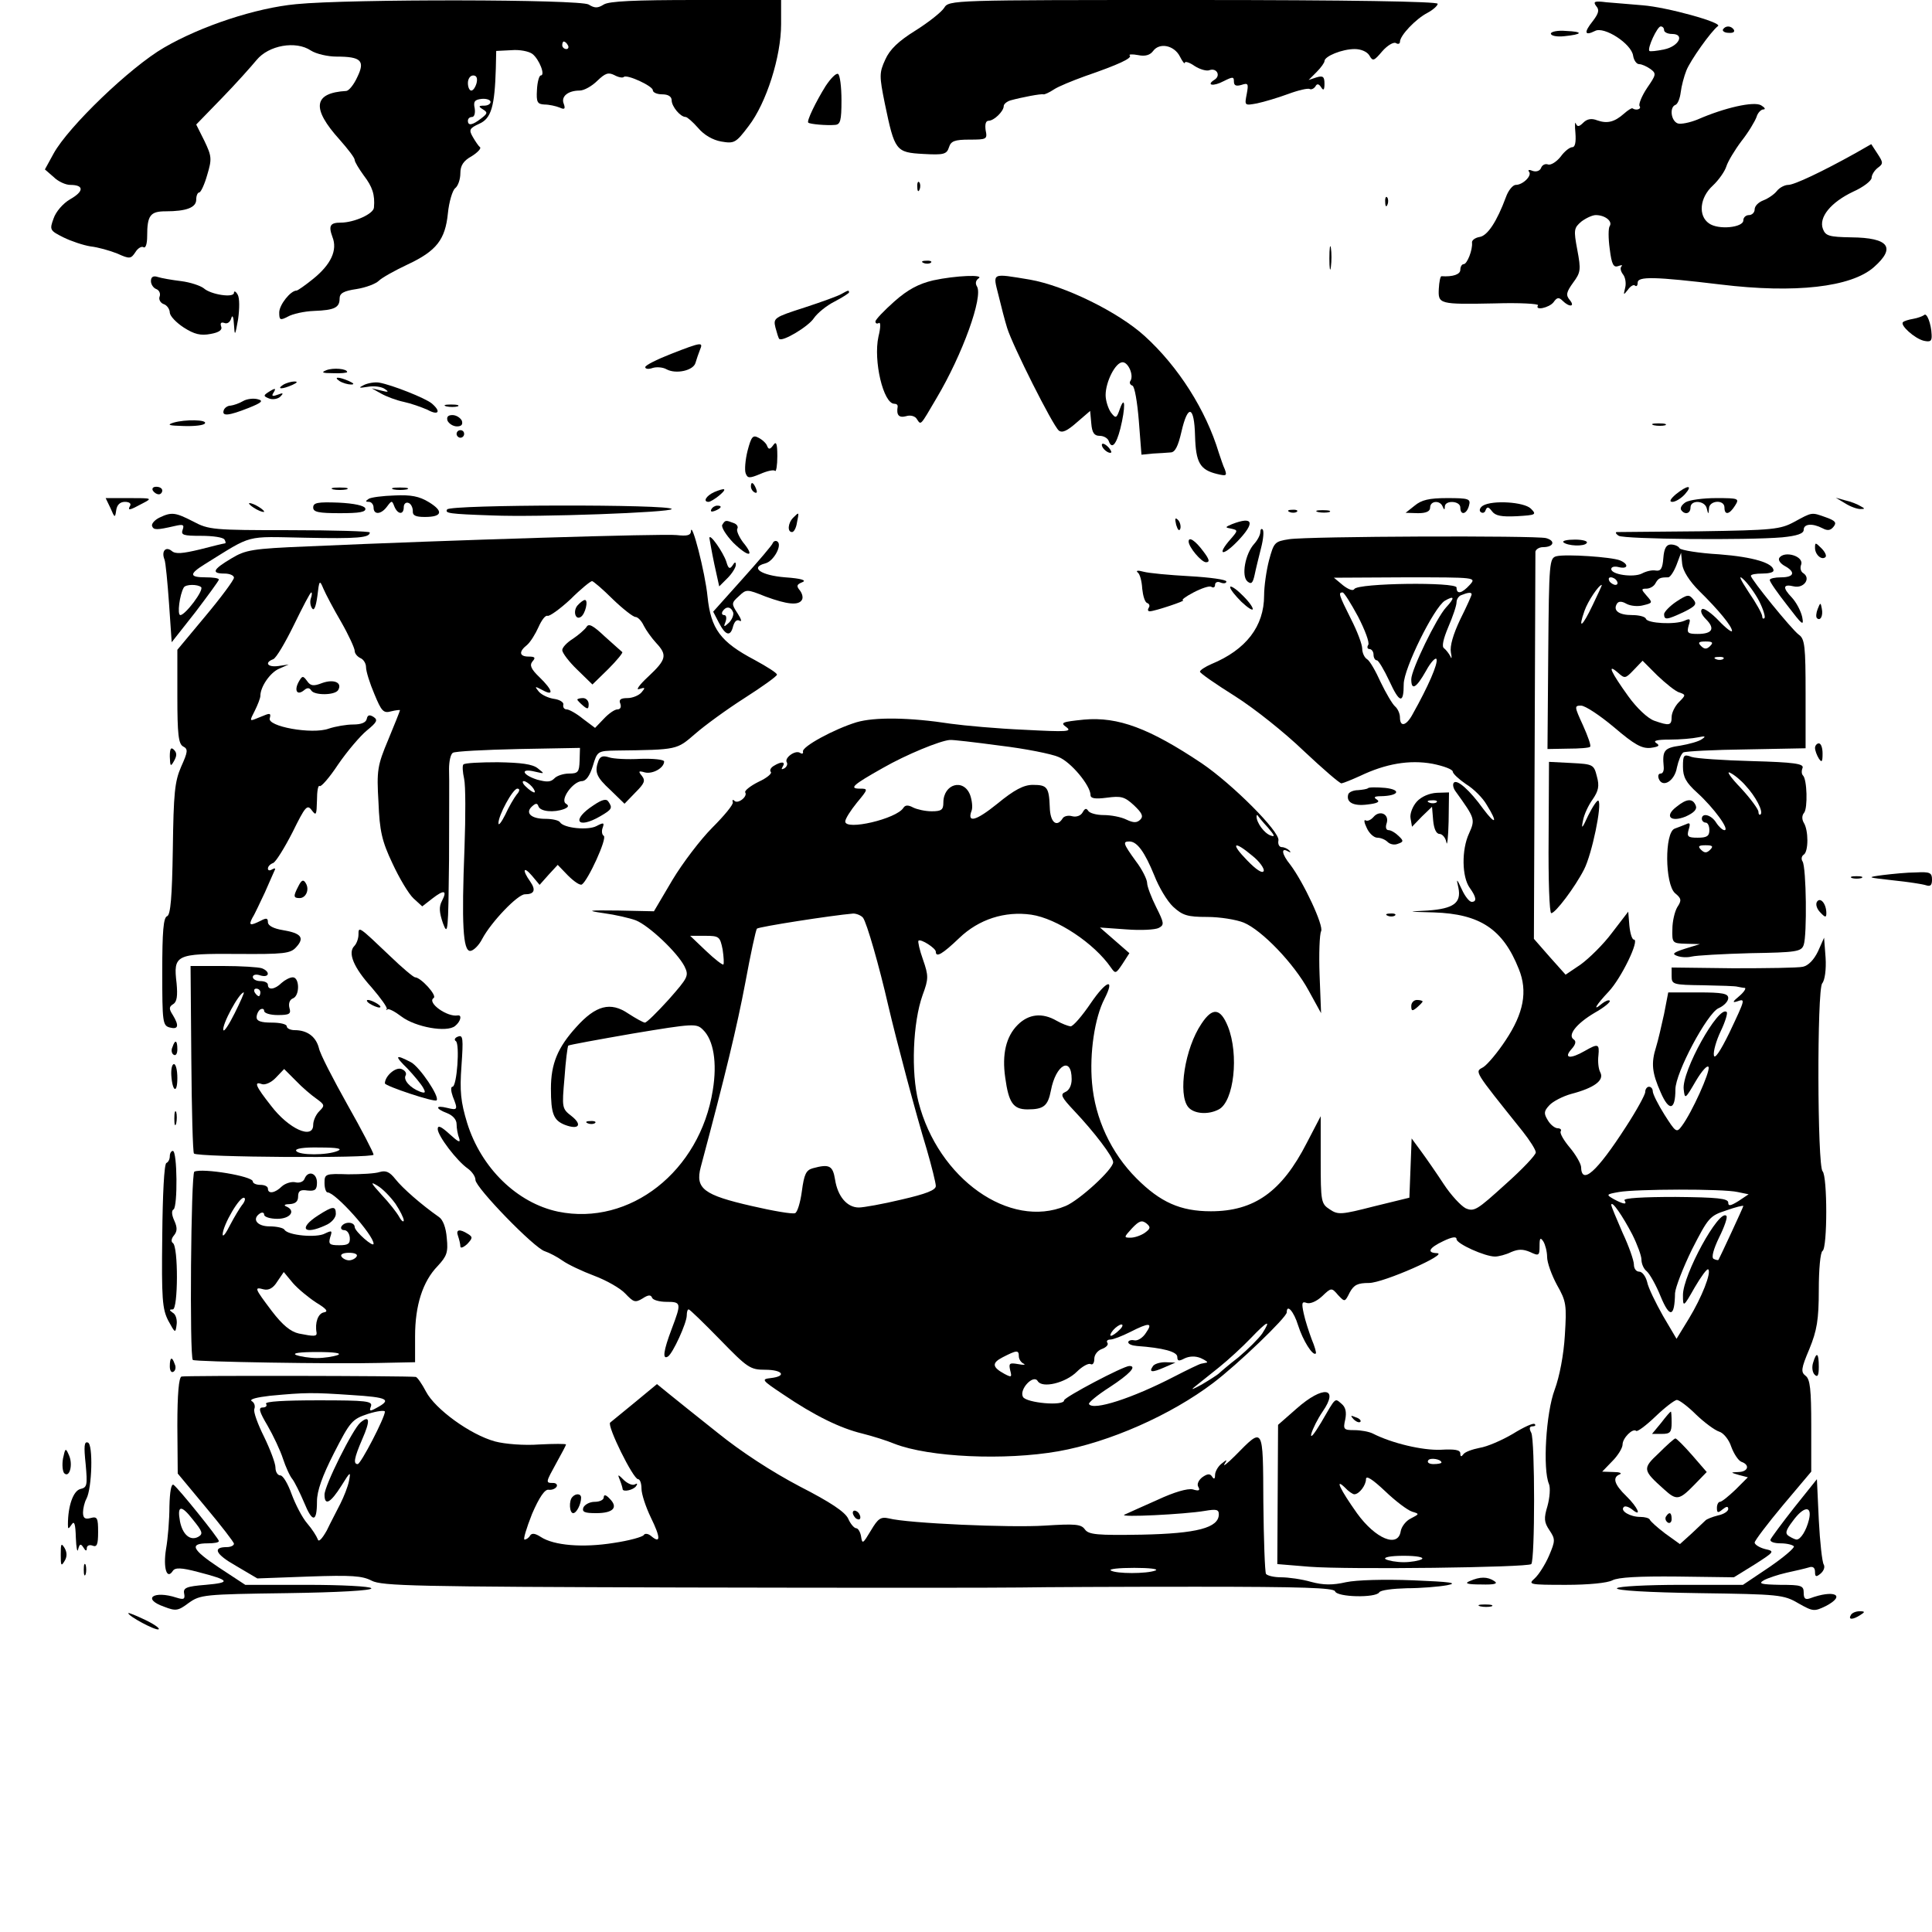 <?xml version="1.0" standalone="no"?>
<!DOCTYPE svg PUBLIC "-//W3C//DTD SVG 20010904//EN"
 "http://www.w3.org/TR/2001/REC-SVG-20010904/DTD/svg10.dtd">
<svg version="1.0" xmlns="http://www.w3.org/2000/svg"
 width="512pt" height="512pt" viewBox="0 0 512 512"
 preserveAspectRatio="xMidYMid meet">
<g transform="translate(0,512) scale(0.1,-0.1)"
fill="#000000" stroke="none">
<path d="M785 5109 c-107 -10 -252 -58 -350 -115 -90 -52 -254 -210 -293 -281
l-23 -42 23 -20 c12 -12 32 -21 44 -21 37 0 37 -17 0 -38 -19 -11 -38 -33 -44
-51 -11 -30 -10 -32 26 -50 20 -10 53 -21 72 -24 19 -2 51 -11 71 -19 33 -15
36 -14 48 4 6 10 16 16 21 13 6 -4 10 9 10 29 0 55 8 66 49 66 55 0 81 10 81
31 0 11 4 19 8 19 4 0 14 21 21 46 13 43 12 50 -7 90 l-22 44 68 70 c37 38 78
84 92 101 32 39 104 52 144 25 14 -9 45 -16 68 -16 65 0 76 -11 55 -54 -9 -20
-22 -36 -29 -37 -88 -5 -93 -46 -18 -129 22 -25 40 -48 40 -54 0 -5 11 -23 24
-41 23 -30 30 -51 27 -85 -1 -17 -53 -40 -88 -40 -28 0 -33 -8 -22 -38 14 -35
-4 -73 -51 -111 -21 -17 -41 -31 -44 -31 -16 0 -46 -38 -46 -58 0 -20 2 -22
23 -11 12 7 43 14 69 15 55 2 68 9 68 33 0 14 11 20 45 25 25 4 51 14 59 22 8
8 42 27 76 43 77 36 100 66 107 136 3 30 12 60 19 66 8 6 14 24 14 40 0 20 8
33 30 45 16 10 26 21 22 24 -4 3 -12 15 -19 27 -11 19 -9 23 17 35 32 14 41
46 44 147 l1 46 40 2 c22 2 47 -3 56 -10 18 -14 35 -57 22 -57 -4 0 -9 -17
-10 -38 -2 -33 1 -38 20 -39 12 0 30 -4 40 -8 13 -6 16 -4 11 10 -8 19 11 35
42 35 12 0 33 12 47 26 21 20 29 23 45 15 11 -6 22 -8 25 -5 8 8 77 -24 77
-35 0 -6 11 -11 25 -11 16 0 25 -6 25 -16 0 -16 23 -44 37 -44 4 0 19 -13 33
-29 16 -19 39 -32 61 -36 35 -6 39 -4 73 41 47 61 86 184 86 270 l0 64 -225 0
c-162 0 -231 -3 -245 -12 -16 -10 -24 -10 -40 0 -23 14 -634 15 -775 1z m720
-109 c3 -5 1 -10 -4 -10 -6 0 -11 5 -11 10 0 6 2 10 4 10 3 0 8 -4 11 -10z
m-242 -100 c-3 -11 -9 -20 -14 -20 -5 0 -9 9 -9 20 0 11 6 20 14 20 9 0 12 -7
9 -20z m37 -50 c0 -6 -8 -10 -17 -10 -15 0 -16 -2 -3 -10 13 -8 12 -11 -5 -24
-23 -18 -35 -20 -35 -6 0 6 5 10 11 10 6 0 9 10 7 23 -4 18 0 23 19 25 13 1
23 -3 23 -8z"/>
<path d="M2502 5099 c-7 -11 -41 -38 -76 -60 -45 -28 -68 -50 -80 -77 -16 -35
-16 -43 -1 -117 26 -125 29 -129 102 -133 54 -3 62 -1 68 18 5 16 15 20 54 20
46 0 48 1 43 25 -2 15 0 25 8 25 14 0 40 25 40 39 0 5 8 12 18 15 29 8 81 18
87 16 3 -1 16 5 28 13 12 8 49 23 82 35 90 31 126 48 119 55 -4 3 6 4 22 1 19
-4 32 0 40 11 17 23 56 15 71 -15 7 -14 13 -21 13 -16 0 4 12 1 26 -9 14 -9
32 -14 39 -11 19 7 31 -14 14 -25 -24 -15 -4 -19 24 -4 24 12 27 12 27 -1 0
-11 6 -13 20 -9 18 6 19 3 14 -24 -6 -31 -6 -31 27 -25 19 4 56 15 83 25 27
10 53 16 57 13 4 -2 11 1 15 7 4 8 9 7 15 -2 6 -10 9 -8 9 9 0 19 -4 22 -21
17 l-21 -7 21 21 c12 12 21 25 21 29 0 13 47 32 80 32 17 0 33 -7 39 -17 9
-16 12 -15 34 11 14 16 30 25 36 22 6 -4 11 -2 11 3 0 17 42 61 73 77 15 8 27
19 27 24 0 6 -234 10 -648 10 -643 0 -647 0 -660 -21z"/>
<path d="M4230 5104 c9 -10 7 -19 -9 -40 -24 -30 -22 -40 6 -26 24 13 97 -34
101 -66 2 -12 9 -22 16 -22 7 0 20 -6 30 -13 16 -12 15 -15 -9 -50 -14 -21
-23 -43 -20 -48 6 -8 -9 -13 -19 -6 -2 1 -12 -5 -22 -14 -26 -23 -45 -27 -71
-18 -15 6 -27 4 -37 -6 -11 -11 -16 -12 -20 -2 -2 6 -3 -5 -1 -25 2 -25 -1
-38 -8 -38 -7 0 -21 -11 -31 -25 -11 -14 -26 -23 -33 -21 -8 3 -16 -1 -19 -9
-3 -8 -13 -11 -22 -8 -9 4 -14 3 -10 -2 9 -10 -16 -35 -35 -35 -8 0 -20 -15
-26 -32 -24 -65 -49 -103 -70 -106 -12 -2 -21 -9 -20 -15 2 -19 -13 -57 -22
-57 -5 0 -9 -7 -9 -15 0 -12 -19 -19 -50 -17 -3 0 -6 -15 -7 -33 -2 -41 0 -42
150 -39 64 2 115 -1 113 -5 -10 -15 29 -7 41 8 9 13 14 14 24 4 18 -18 34 -16
19 2 -11 13 -9 21 9 46 20 27 21 34 11 87 -10 53 -9 58 11 75 12 9 29 17 38
17 24 0 45 -16 37 -29 -4 -5 -4 -33 0 -61 5 -41 10 -50 23 -45 8 3 12 3 8 -1
-4 -4 -2 -13 4 -21 6 -7 9 -23 6 -35 -5 -21 -5 -21 7 -6 7 10 16 15 19 11 4
-3 7 0 7 8 0 17 45 16 220 -5 197 -24 346 -7 406 46 59 52 40 78 -60 79 -59 1
-68 4 -75 22 -12 31 21 71 80 99 27 12 49 29 49 37 0 7 7 19 16 26 15 11 15
14 0 37 l-17 26 -42 -24 c-88 -49 -162 -84 -178 -84 -9 0 -23 -7 -30 -16 -7
-9 -23 -20 -36 -25 -13 -5 -23 -15 -23 -24 0 -8 -7 -15 -15 -15 -8 0 -15 -6
-15 -14 0 -19 -66 -26 -91 -8 -29 20 -25 68 10 100 16 15 32 38 36 51 4 13 22
43 40 67 19 24 36 53 40 64 3 11 12 20 18 20 7 0 4 5 -6 11 -19 11 -96 -6
-169 -38 -20 -8 -44 -13 -52 -10 -18 7 -22 43 -6 49 6 2 12 17 14 33 2 17 9
43 15 58 10 26 66 105 84 118 12 9 -135 50 -200 55 -32 3 -75 6 -96 8 -31 4
-36 2 -27 -10z m180 -64 c0 -5 9 -10 21 -10 35 0 18 -33 -21 -41 -19 -4 -37
-6 -39 -4 -6 7 21 65 30 65 5 0 9 -4 9 -10z"/>
<path d="M4566 5042 c-2 -4 4 -9 15 -9 11 -1 17 2 14 8 -7 11 -22 12 -29 1z"/>
<path d="M4110 5031 c0 -6 16 -9 35 -7 50 5 52 12 5 14 -22 2 -40 -2 -40 -7z"/>
<path d="M2188 4892 c-25 -40 -51 -93 -46 -97 4 -4 48 -8 71 -6 14 1 17 11 17
65 0 36 -4 67 -9 70 -5 3 -19 -11 -33 -32z"/>
<path d="M2431 4624 c0 -11 3 -14 6 -6 3 7 2 16 -1 19 -3 4 -6 -2 -5 -13z"/>
<path d="M3671 4584 c0 -11 3 -14 6 -6 3 7 2 16 -1 19 -3 4 -6 -2 -5 -13z"/>
<path d="M3523 4435 c0 -27 2 -38 4 -22 2 15 2 37 0 50 -2 12 -4 0 -4 -28z"/>
<path d="M2448 4423 c7 -3 16 -2 19 1 4 3 -2 6 -13 5 -11 0 -14 -3 -6 -6z"/>
<path d="M400 4375 c0 -8 6 -18 14 -21 8 -3 12 -12 9 -20 -3 -7 2 -17 11 -20
9 -3 16 -14 16 -23 1 -9 17 -26 37 -39 28 -18 45 -22 71 -17 23 4 32 11 28 20
-3 9 0 12 9 9 7 -3 15 2 18 13 3 10 6 3 7 -17 2 -32 3 -31 11 14 4 29 4 56 -1
65 -5 9 -10 11 -10 5 0 -14 -61 -5 -80 12 -9 7 -36 16 -60 19 -25 3 -53 8 -62
11 -12 4 -18 0 -18 -11z"/>
<path d="M2473 4377 c-38 -9 -67 -24 -103 -56 -27 -24 -50 -48 -50 -53 0 -5 4
-7 9 -4 5 3 5 -12 -1 -36 -14 -64 13 -178 42 -178 6 0 9 -3 9 -7 -4 -23 3 -31
22 -26 12 4 25 0 29 -8 11 -16 8 -19 52 56 69 116 124 269 107 296 -5 8 -3 16
4 21 18 11 -60 8 -120 -5z"/>
<path d="M2646 4338 c7 -29 17 -68 23 -87 14 -46 121 -259 137 -272 9 -7 22
-1 47 21 l36 31 3 -33 c2 -25 8 -33 22 -33 11 0 21 -6 24 -13 8 -24 20 -11 31
32 14 56 13 92 -1 53 -9 -26 -11 -27 -24 -10 -7 10 -14 31 -14 46 0 35 26 87
45 87 15 0 30 -34 21 -49 -4 -5 -1 -11 5 -13 6 -2 13 -44 17 -93 l7 -90 30 3
c17 1 38 2 47 3 12 0 20 16 29 55 17 74 34 69 36 -11 2 -71 13 -90 58 -101 25
-6 27 -5 21 12 -5 10 -11 30 -16 44 -34 113 -107 228 -196 309 -70 64 -213
134 -305 150 -103 17 -98 19 -83 -41z"/>
<path d="M2230 4341 c-8 -5 -52 -21 -98 -36 -81 -26 -83 -28 -77 -53 4 -15 8
-28 10 -30 8 -9 78 33 92 55 9 13 33 33 55 44 21 11 38 22 38 24 0 7 -2 6 -20
-4z"/>
<path d="M5099 4285 c-4 -3 -17 -8 -29 -10 -12 -2 -25 -6 -27 -9 -8 -8 31 -43
55 -49 18 -4 22 -1 21 16 -1 29 -13 60 -20 52z"/>
<path d="M1778 4182 c-38 -15 -68 -30 -68 -35 0 -5 9 -6 20 -2 10 3 27 2 37
-4 25 -13 70 -3 76 17 3 10 8 25 12 35 9 21 5 21 -77 -11z"/>
<path d="M865 4139 c-15 -6 -11 -8 18 -8 20 -1 37 1 37 3 0 9 -37 12 -55 5z"/>
<path d="M900 4110 c8 -5 22 -9 30 -9 10 0 8 3 -5 9 -27 12 -43 12 -25 0z"/>
<path d="M750 4100 c-18 -12 -2 -12 25 0 13 6 15 9 5 9 -8 0 -22 -4 -30 -9z"/>
<path d="M965 4100 c-16 -8 -15 -9 10 -5 17 3 37 0 45 -6 12 -8 9 -9 -10 -4
l-25 6 25 -14 c14 -8 41 -18 60 -22 19 -4 47 -14 63 -21 29 -16 37 -5 11 17
-17 14 -105 49 -139 55 -11 2 -29 -1 -40 -6z"/>
<path d="M710 4080 c-12 -8 -12 -10 3 -16 10 -4 24 -1 30 5 9 9 8 11 -7 5 -13
-5 -17 -4 -12 4 9 14 6 15 -14 2z"/>
<path d="M644 4057 c-10 -6 -25 -11 -33 -12 -8 0 -16 -6 -18 -12 -6 -17 13
-15 66 6 35 14 40 19 24 23 -11 3 -29 1 -39 -5z"/>
<path d="M1183 4043 c9 -2 23 -2 30 0 6 3 -1 5 -18 5 -16 0 -22 -2 -12 -5z"/>
<path d="M1186 4005 c4 -8 15 -15 25 -15 12 0 16 5 13 15 -4 8 -15 15 -25 15
-12 0 -16 -5 -13 -15z"/>
<path d="M460 4000 c-19 -6 -13 -8 27 -9 28 -1 54 2 56 7 7 10 -52 11 -83 2z"/>
<path d="M4383 3993 c9 -2 23 -2 30 0 6 3 -1 5 -18 5 -16 0 -22 -2 -12 -5z"/>
<path d="M1210 3970 c0 -5 5 -10 10 -10 6 0 10 5 10 10 0 6 -4 10 -10 10 -5 0
-10 -4 -10 -10z"/>
<path d="M1981 3925 c-6 -24 -8 -51 -5 -59 5 -14 10 -14 39 -2 18 8 36 12 39
8 3 -3 6 15 6 39 0 34 -3 41 -11 29 -8 -11 -12 -12 -16 -2 -2 7 -13 17 -23 22
-15 8 -19 3 -29 -35z"/>
<path d="M2920 3941 c0 -10 19 -25 25 -20 1 2 -3 10 -11 17 -8 7 -14 8 -14 3z"/>
<path d="M1990 3831 c0 -6 4 -13 10 -16 6 -3 7 1 4 9 -7 18 -14 21 -14 7z"/>
<path d="M405 3820 c3 -5 10 -10 16 -10 5 0 9 5 9 10 0 6 -7 10 -16 10 -8 0
-12 -4 -9 -10z"/>
<path d="M883 3823 c9 -2 25 -2 35 0 9 3 1 5 -18 5 -19 0 -27 -2 -17 -5z"/>
<path d="M1043 3823 c9 -2 25 -2 35 0 9 3 1 5 -18 5 -19 0 -27 -2 -17 -5z"/>
<path d="M1893 3816 c-22 -10 -31 -26 -15 -26 10 1 46 29 41 33 -2 2 -14 -2
-26 -7z"/>
<path d="M4441 3810 c-15 -13 -18 -20 -9 -20 8 0 23 9 33 20 23 26 7 25 -24 0z"/>
<path d="M977 3798 c-9 -6 -9 -8 1 -8 6 0 12 -7 12 -15 0 -20 20 -19 36 3 12
16 13 16 19 0 9 -22 25 -23 25 -2 0 9 6 14 13 11 6 -2 11 -12 11 -21 -1 -12 7
-16 32 -16 46 0 50 15 11 39 -26 16 -48 20 -91 18 -32 -1 -63 -5 -69 -9z"/>
<path d="M293 3773 c11 -26 12 -26 15 -5 2 14 10 22 23 22 11 0 17 -4 14 -10
-8 -14 -2 -13 31 5 29 15 28 15 -33 15 l-63 0 13 -27z"/>
<path d="M3749 3780 l-24 -19 33 -1 c22 0 32 5 32 15 0 18 26 20 33 3 4 -10 6
-10 6 0 1 17 41 15 41 -3 0 -22 17 -18 23 5 5 18 0 20 -58 20 -48 0 -68 -5
-86 -20z"/>
<path d="M4467 3789 c-9 -6 -15 -14 -12 -20 9 -14 25 -11 25 6 0 21 38 19 43
-2 4 -17 5 -17 6 0 1 21 41 24 41 2 0 -21 13 -19 28 5 12 19 10 20 -50 20 -35
0 -71 -5 -81 -11z"/>
<path d="M4890 3786 c14 -9 32 -15 40 -15 13 0 13 1 0 8 -8 5 -26 12 -40 15
l-25 7 25 -15z"/>
<path d="M660 3786 c0 -3 9 -10 20 -16 11 -6 20 -8 20 -6 0 3 -9 10 -20 16
-11 6 -20 8 -20 6z"/>
<path d="M830 3775 c0 -12 14 -15 71 -15 52 0 70 3 67 13 -3 7 -29 13 -71 15
-55 2 -67 0 -67 -13z"/>
<path d="M3930 3780 c-8 -5 -11 -13 -6 -17 5 -4 11 -2 13 5 4 10 8 9 17 -3 9
-12 25 -15 66 -13 50 3 53 4 37 20 -18 18 -102 23 -127 8z"/>
<path d="M1185 3770 c-6 -10 2 -12 120 -16 121 -5 475 8 475 17 0 13 -587 12
-595 -1z"/>
<path d="M1885 3770 c-3 -6 1 -7 9 -4 18 7 21 14 7 14 -6 0 -13 -4 -16 -10z"/>
<path d="M3418 3763 c7 -3 16 -2 19 1 4 3 -2 6 -13 5 -11 0 -14 -3 -6 -6z"/>
<path d="M3493 3763 c9 -2 23 -2 30 0 6 3 -1 5 -18 5 -16 0 -22 -2 -12 -5z"/>
<path d="M422 3748 c-12 -6 -21 -16 -19 -22 4 -11 12 -11 60 0 22 5 26 4 21
-10 -5 -14 2 -16 49 -16 31 0 59 -4 62 -10 3 -5 4 -10 1 -10 -2 0 -32 -7 -66
-16 -46 -11 -65 -13 -75 -4 -16 13 -28 -1 -19 -23 3 -8 8 -61 12 -117 l7 -102
63 80 c34 45 62 83 62 86 0 4 -16 6 -35 6 -44 0 -44 9 -2 35 129 80 104 73
265 70 141 -3 172 0 172 14 0 3 -96 6 -213 6 -201 0 -214 1 -255 23 -47 24
-57 26 -90 10z m111 -184 c8 -8 -42 -74 -55 -74 -9 0 -2 54 9 73 5 9 37 9 46
1z"/>
<path d="M2102 3748 c-14 -14 -16 -38 -3 -38 5 0 11 11 13 25 6 29 6 29 -10
13z"/>
<path d="M4755 3737 c-37 -20 -56 -22 -250 -25 -115 -1 -214 -2 -220 -2 -5 0
-3 -5 5 -10 17 -9 339 -12 433 -4 40 4 57 10 57 20 0 16 23 18 50 4 13 -7 21
-6 29 4 9 11 5 16 -20 25 -39 14 -36 14 -84 -12z"/>
<path d="M3117 3729 c4 -13 8 -18 11 -10 2 7 -1 18 -6 23 -8 8 -9 4 -5 -13z"/>
<path d="M1914 3729 c-3 -6 10 -27 29 -47 41 -40 59 -39 26 1 -11 15 -18 31
-15 36 3 5 -1 12 -10 15 -21 8 -22 8 -30 -5z"/>
<path d="M3265 3731 c-19 -8 -19 -9 -2 -12 18 -4 18 -5 -2 -28 -37 -42 -22
-47 18 -6 48 50 43 68 -14 46z"/>
<path d="M1831 3711 c-1 -10 -11 -12 -38 -9 -35 4 -597 -13 -978 -30 -146 -6
-164 -9 -202 -32 -49 -29 -54 -40 -18 -40 14 0 25 -5 25 -11 0 -6 -34 -52 -75
-101 l-75 -90 0 -123 c0 -101 3 -126 15 -133 14 -7 13 -14 -5 -54 -17 -39 -20
-70 -22 -218 -2 -128 -6 -174 -15 -178 -10 -3 -13 -41 -13 -147 0 -134 1 -143
20 -148 23 -6 25 5 8 33 -11 17 -10 22 1 29 10 6 12 22 9 55 -9 76 -3 79 159
78 126 -1 143 1 158 18 23 25 13 37 -35 45 -25 4 -40 12 -40 21 0 11 -4 12
-19 4 -28 -14 -33 -13 -22 8 6 9 20 40 33 67 12 28 24 54 26 59 3 5 0 6 -7 2
-6 -4 -11 -3 -11 2 0 6 6 12 14 15 7 3 30 40 51 81 34 69 39 75 51 59 12 -16
13 -13 14 26 0 24 3 41 7 38 3 -4 26 22 49 57 24 35 58 75 76 90 27 22 30 28
18 36 -11 7 -16 5 -18 -5 -2 -10 -15 -15 -36 -15 -18 0 -47 -5 -65 -11 -44
-16 -165 6 -156 28 3 11 1 13 -10 9 -8 -3 -22 -9 -30 -12 -13 -5 -13 -3 0 22
8 16 15 34 15 40 0 24 26 62 50 72 l25 11 -27 -4 c-29 -4 -38 9 -14 18 8 3 32
44 55 91 23 47 43 86 46 86 2 0 2 -7 -1 -15 -3 -8 -2 -20 3 -27 5 -8 10 3 14
32 5 43 6 44 16 20 6 -14 27 -54 47 -88 20 -35 36 -70 36 -77 0 -7 7 -15 15
-19 8 -3 15 -14 15 -24 0 -11 10 -43 22 -71 19 -46 24 -52 45 -46 12 3 23 4
23 3 0 -2 -14 -37 -31 -78 -29 -69 -31 -82 -26 -166 3 -76 9 -103 37 -162 18
-39 43 -81 56 -93 l23 -21 27 21 c31 24 40 22 25 -7 -8 -15 -7 -30 3 -59 13
-35 14 -21 16 167 0 113 1 222 0 242 0 20 4 39 10 43 6 4 84 8 174 10 l163 3
-1 -34 c-1 -30 -4 -34 -28 -34 -15 0 -33 -6 -39 -13 -10 -10 -20 -10 -46 -3
-40 13 -45 31 -5 21 26 -6 26 -6 7 9 -14 11 -44 15 -106 16 -47 0 -88 -2 -91
-6 -3 -3 -2 -20 2 -38 4 -18 4 -99 1 -182 -8 -203 -4 -274 15 -274 8 0 23 14
32 32 24 45 94 118 113 118 25 0 30 11 14 34 -22 31 -18 42 5 15 l20 -24 24
27 24 26 27 -28 c16 -16 32 -27 37 -24 16 10 68 123 58 129 -5 3 -6 13 -3 21
5 14 3 15 -16 5 -22 -12 -87 -6 -97 10 -3 5 -20 9 -39 9 -38 0 -54 16 -35 33
10 9 14 9 17 0 5 -14 41 -17 68 -7 12 5 13 9 5 14 -17 10 18 59 42 60 11 0 21
14 29 40 12 40 13 40 63 41 163 2 159 2 208 44 25 22 84 65 131 95 47 30 86
58 86 62 1 4 -26 21 -59 39 -91 48 -116 82 -125 168 -6 63 -43 206 -44 172z
m-207 -179 c27 -26 54 -47 60 -47 6 0 16 -10 22 -23 6 -12 21 -33 33 -46 30
-32 27 -44 -21 -89 -24 -22 -34 -37 -24 -33 16 5 17 4 6 -9 -7 -8 -24 -15 -37
-15 -18 0 -24 -4 -19 -15 3 -9 0 -15 -8 -15 -7 0 -23 -11 -36 -25 l-23 -24
-32 24 c-17 14 -37 25 -43 25 -7 0 -11 6 -9 13 1 6 -10 13 -25 15 -14 2 -32
10 -40 19 -12 15 -11 15 10 4 31 -17 27 0 -8 34 -23 22 -27 32 -19 42 9 10 7
13 -10 13 -25 0 -27 13 -4 31 9 8 22 29 30 47 8 18 18 32 24 30 5 -2 33 18 61
44 27 27 53 48 57 48 3 0 28 -21 55 -48z m-214 -497 c7 -8 9 -15 6 -15 -4 0
-14 7 -22 15 -9 8 -11 15 -6 15 5 0 15 -7 22 -15z m-41 -21 c-7 -9 -21 -33
-30 -53 -10 -20 -18 -30 -18 -23 -1 20 38 92 50 92 7 0 7 -6 -2 -16z"/>
<path d="M1530 3515 c-12 -15 -5 -39 9 -30 12 7 21 45 11 45 -4 0 -13 -7 -20
-15z"/>
<path d="M1554 3458 c-5 -7 -21 -21 -36 -31 -16 -10 -28 -23 -28 -30 0 -7 18
-31 40 -52 l40 -39 42 41 c23 23 40 44 37 45 -2 2 -23 20 -46 41 -32 30 -43
36 -49 25z"/>
<path d="M1530 3266 c0 -2 7 -9 15 -16 12 -10 15 -10 15 4 0 9 -7 16 -15 16
-8 0 -15 -2 -15 -4z"/>
<path d="M3340 3710 c0 -7 -7 -21 -16 -31 -24 -26 -35 -86 -18 -100 10 -8 14
-5 19 18 3 15 11 47 17 71 6 23 8 45 4 49 -3 3 -6 0 -6 -7z"/>
<path d="M1880 3694 c1 -5 6 -36 13 -69 l13 -59 22 22 c12 12 22 28 22 35 0 9
-3 8 -9 -2 -7 -10 -11 -8 -16 10 -8 25 -45 78 -45 63z"/>
<path d="M3416 3691 c-38 -6 -40 -8 -53 -56 -7 -27 -13 -69 -13 -93 0 -82 -48
-144 -140 -182 -16 -7 -30 -16 -30 -20 0 -4 42 -33 93 -65 52 -33 131 -96 182
-145 50 -47 95 -86 100 -86 6 1 28 10 50 20 67 32 130 43 191 32 30 -6 54 -15
54 -21 0 -5 16 -20 35 -33 20 -12 45 -37 55 -55 30 -48 24 -55 -9 -11 -36 50
-69 79 -78 70 -4 -4 -2 -15 5 -24 51 -71 52 -73 35 -111 -20 -43 -19 -115 2
-144 18 -25 19 -37 5 -37 -6 0 -18 15 -26 33 -14 30 -15 30 -9 4 8 -40 -13
-55 -81 -60 -57 -3 -56 -3 16 -5 122 -4 183 -44 225 -150 24 -59 13 -117 -35
-189 -21 -32 -48 -64 -59 -71 -23 -13 -28 -5 104 -170 19 -24 35 -49 35 -56 0
-7 -36 -45 -81 -85 -74 -67 -82 -73 -105 -63 -13 7 -39 35 -58 64 -19 29 -46
68 -60 87 l-25 34 -3 -79 -3 -78 -94 -23 c-86 -22 -95 -23 -117 -8 -23 15 -24
20 -24 131 l0 116 -37 -71 c-66 -129 -139 -181 -254 -181 -81 0 -134 24 -197
87 -68 68 -110 159 -118 253 -7 79 7 173 33 223 29 57 5 49 -36 -11 -23 -34
-47 -62 -54 -62 -7 1 -23 7 -37 15 -38 22 -74 18 -103 -11 -31 -31 -42 -78
-33 -140 9 -66 21 -84 59 -84 43 0 54 9 62 50 13 69 55 92 55 30 0 -17 -7 -30
-17 -34 -14 -6 -10 -14 23 -49 54 -57 104 -123 104 -137 0 -19 -90 -101 -126
-116 -148 -62 -338 72 -390 276 -20 78 -15 210 11 283 16 43 16 51 1 94 -9 25
-14 48 -12 50 6 6 46 -20 46 -29 0 -17 18 -6 62 36 52 50 121 72 191 62 68
-10 167 -76 211 -140 12 -17 13 -17 31 10 l18 28 -39 34 -39 34 70 -5 c38 -3
77 -1 86 4 15 8 14 13 -7 55 -13 26 -24 55 -24 64 0 9 -13 36 -30 58 -34 47
-35 52 -17 52 21 0 41 -29 66 -90 12 -31 34 -68 50 -83 25 -23 38 -27 90 -27
34 0 77 -7 97 -15 48 -20 133 -108 172 -180 l33 -60 -4 102 c-2 55 0 107 4
115 8 14 -47 131 -82 177 -22 27 -25 46 -6 35 7 -4 9 -3 4 2 -5 5 -14 9 -20 9
-7 0 -11 8 -9 18 4 23 -122 149 -203 204 -139 93 -222 124 -312 116 -59 -6
-64 -8 -47 -20 16 -12 2 -13 -111 -7 -71 3 -159 11 -195 16 -110 17 -202 18
-250 4 -59 -18 -146 -65 -142 -78 1 -5 -2 -7 -8 -3 -13 8 -42 -14 -35 -25 3
-5 0 -12 -6 -16 -8 -4 -9 -3 -5 4 9 14 -3 15 -24 2 -8 -5 -11 -12 -7 -16 3 -4
-11 -16 -33 -26 -22 -11 -38 -24 -35 -28 7 -11 -20 -32 -29 -22 -4 4 -6 2 -4
-4 2 -6 -23 -36 -54 -67 -31 -31 -79 -94 -106 -139 l-49 -83 -94 2 c-82 1 -87
0 -39 -7 30 -4 69 -13 85 -19 35 -14 110 -85 129 -122 12 -25 10 -29 -42 -88
-30 -33 -58 -61 -63 -61 -4 0 -24 11 -44 24 -47 32 -86 22 -138 -36 -49 -54
-67 -97 -67 -163 0 -67 7 -84 37 -96 37 -14 47 0 18 23 -26 20 -26 22 -19 102
3 44 8 83 10 85 2 2 79 16 171 32 162 27 169 27 186 10 28 -27 38 -87 26 -160
-34 -215 -220 -361 -410 -322 -109 23 -204 116 -241 235 -17 56 -20 84 -15
152 5 72 4 82 -9 77 -9 -3 -11 -9 -6 -12 11 -7 3 -121 -9 -121 -5 0 -4 -12 1
-26 14 -35 13 -37 -15 -30 -32 8 -32 -2 0 -14 15 -6 25 -17 25 -29 0 -11 3
-28 7 -38 4 -13 -3 -9 -25 11 -23 21 -32 25 -32 14 0 -18 51 -85 80 -105 11
-8 20 -21 20 -30 0 -20 156 -181 184 -189 12 -4 33 -15 47 -25 14 -10 52 -28
84 -40 32 -12 69 -33 82 -47 22 -23 26 -25 46 -13 15 10 22 10 25 2 2 -6 19
-11 38 -11 40 0 40 -3 14 -72 -22 -58 -25 -82 -10 -73 13 8 50 89 50 109 0 9
2 16 5 16 3 0 40 -36 83 -80 73 -75 80 -80 120 -80 46 0 58 -17 15 -22 -26 -3
-25 -5 32 -43 84 -57 152 -90 210 -104 28 -7 66 -19 85 -27 92 -36 293 -45
435 -20 135 24 298 96 410 181 65 49 195 174 195 187 0 24 19 2 30 -34 13 -41
39 -82 47 -75 2 2 -3 19 -11 38 -7 19 -17 49 -21 68 -6 28 -5 33 8 28 9 -3 26
4 41 18 24 23 25 23 42 3 18 -19 18 -19 31 7 11 20 21 25 51 25 38 0 214 78
180 79 -28 1 -21 14 17 32 23 11 35 13 35 5 0 -12 75 -46 102 -46 9 0 29 5 43
12 19 8 31 8 50 0 23 -11 25 -10 25 16 0 21 2 24 10 12 5 -8 10 -27 10 -41 0
-15 12 -48 26 -74 25 -44 26 -53 21 -134 -3 -51 -14 -109 -27 -144 -23 -61
-32 -211 -15 -250 4 -10 2 -36 -4 -58 -10 -33 -9 -43 5 -64 16 -24 16 -28 -1
-68 -10 -23 -27 -50 -38 -60 -18 -16 -15 -17 83 -17 60 0 110 5 123 12 15 8
70 11 172 10 l150 -2 55 34 c53 34 54 35 27 41 -15 4 -27 12 -27 17 0 5 34 50
75 99 l75 89 0 121 c0 97 -3 124 -15 133 -13 10 -12 19 10 71 20 49 25 77 25
157 0 53 4 100 10 103 13 8 13 198 0 211 -14 14 -15 481 -1 498 7 8 11 37 9
68 l-4 53 -16 -36 c-11 -23 -26 -38 -40 -41 -13 -3 -96 -4 -185 -4 l-163 2 0
-23 c0 -22 4 -23 83 -24 45 -1 87 -2 92 -4 6 -1 14 -3 19 -3 4 -1 -2 -11 -15
-22 -17 -14 -19 -18 -6 -14 23 8 23 8 -20 -83 -24 -49 -39 -71 -41 -60 -2 10
6 39 18 64 12 25 19 48 16 51 -21 20 -120 -158 -114 -205 3 -27 4 -26 32 22
16 27 31 44 34 37 4 -13 -44 -120 -71 -156 -14 -19 -16 -17 -46 30 -17 27 -31
55 -31 62 0 6 -4 12 -10 12 -5 0 -10 -6 -10 -14 0 -7 -23 -49 -51 -92 -78
-121 -118 -156 -119 -106 -1 9 -14 32 -30 51 -16 19 -27 38 -24 43 3 4 -1 8
-8 8 -7 0 -19 9 -26 21 -11 18 -11 24 4 40 9 10 36 24 58 30 61 16 88 36 77
57 -5 9 -7 29 -5 45 3 31 -1 32 -36 12 -38 -22 -57 -20 -36 4 11 12 14 21 7
26 -18 11 6 42 55 71 25 14 43 29 40 32 -3 3 -12 -1 -21 -8 -26 -22 -16 -4 18
32 34 36 83 138 67 138 -5 0 -10 17 -12 37 l-3 37 -43 -56 c-23 -31 -61 -68
-83 -84 l-40 -27 -42 47 -42 48 2 507 c1 278 2 512 2 519 1 6 10 12 20 12 29
0 34 17 8 24 -28 7 -629 5 -681 -3z m479 -121 c-21 -23 -35 -26 -35 -7 0 15
-261 12 -271 -4 -3 -6 -16 -1 -30 10 l-24 20 189 1 c188 0 189 0 171 -20z
m-296 -84 c18 -35 31 -69 27 -75 -4 -6 -2 -11 3 -11 6 0 11 -7 11 -15 0 -8 4
-15 9 -15 4 0 19 -25 33 -55 27 -59 38 -61 38 -8 0 41 80 203 109 221 26 15
27 8 3 -18 -25 -27 -92 -165 -92 -190 0 -31 13 -24 39 22 13 24 26 37 28 31 4
-12 -22 -72 -63 -145 -17 -32 -34 -36 -34 -9 0 10 -6 23 -13 29 -7 6 -24 35
-38 64 -13 29 -29 57 -36 61 -7 4 -13 17 -13 28 0 11 -13 46 -30 79 -32 64
-34 70 -22 70 4 0 22 -29 41 -64z m301 59 c0 -3 -13 -32 -30 -66 -19 -40 -28
-71 -25 -88 3 -14 2 -19 -1 -11 -4 8 -12 18 -17 22 -7 4 -2 25 11 56 12 28 22
57 22 66 0 8 6 17 13 19 17 7 27 8 27 2z m-1250 -401 c67 -8 137 -22 155 -30
33 -13 85 -76 85 -101 0 -9 12 -11 43 -7 38 5 47 3 72 -20 21 -20 26 -29 17
-38 -9 -9 -18 -9 -37 0 -14 7 -41 12 -60 12 -19 0 -37 5 -41 11 -5 8 -9 7 -15
-4 -5 -9 -17 -13 -28 -10 -10 3 -22 0 -25 -6 -16 -25 -33 -10 -34 30 -2 53 -7
59 -45 59 -24 0 -49 -13 -94 -50 -57 -46 -81 -52 -68 -18 3 8 1 27 -4 41 -17
45 -71 30 -71 -20 0 -19 -5 -23 -31 -23 -17 0 -39 5 -49 10 -13 7 -21 7 -26
-1 -18 -29 -154 -61 -154 -36 0 7 14 29 31 50 30 36 30 37 8 37 -30 0 -19 10
61 55 61 35 151 72 177 74 6 1 66 -6 133 -15z m710 -217 c18 -21 20 -26 7 -21
-17 6 -37 34 -37 50 0 4 1 5 3 3 1 -2 13 -17 27 -32z m-41 -75 c19 -15 32 -34
30 -40 -3 -8 -20 3 -44 28 -45 46 -36 54 14 12z m-1032 -164 c10 -13 43 -128
67 -233 21 -90 74 -290 102 -381 13 -45 24 -89 24 -97 0 -11 -26 -21 -91 -36
-50 -12 -101 -21 -113 -21 -31 0 -56 29 -63 74 -6 37 -15 42 -59 30 -18 -5
-23 -16 -29 -61 -4 -30 -12 -56 -18 -58 -7 -3 -59 6 -115 19 -127 29 -150 46
-135 103 66 247 96 372 118 488 14 76 28 141 31 144 5 5 197 35 255 40 9 0 21
-5 26 -11z m-372 -84 c3 -20 4 -38 2 -40 -2 -2 -23 14 -46 36 l-42 40 39 0
c38 0 40 -2 47 -36z m2690 -643 l29 -6 -27 -18 c-21 -13 -27 -14 -27 -4 0 11
-29 14 -140 15 -85 0 -138 -3 -135 -9 8 -12 -2 -11 -28 3 -21 12 -21 13 13 19
45 8 276 9 315 0z m-279 -113 c13 -26 24 -56 24 -66 0 -11 6 -25 14 -31 8 -7
25 -37 37 -67 24 -58 37 -55 38 9 1 15 21 67 45 116 43 84 47 89 90 103 25 9
46 14 46 12 0 -3 -62 -136 -66 -143 -2 -1 -7 0 -13 3 -6 4 0 26 15 57 14 28
23 54 19 57 -19 19 -115 -156 -115 -210 0 -33 1 -33 31 20 17 29 33 51 36 48
9 -8 -17 -74 -51 -130 l-33 -54 -36 61 c-19 34 -39 74 -42 90 -4 15 -13 27
-21 27 -8 0 -14 8 -14 19 0 10 -13 48 -30 84 -16 37 -30 70 -30 74 1 13 30
-29 56 -79z m-1292 5 c-10 -7 -27 -13 -38 -13 -18 0 -18 1 4 25 19 20 26 22
38 13 12 -10 11 -14 -4 -25z m311 -267 c-9 -13 -38 -42 -63 -63 -26 -20 -49
-40 -52 -43 -3 -3 -23 -16 -45 -29 -22 -12 -31 -16 -20 -7 11 9 40 32 65 52
25 20 63 55 85 78 44 46 55 51 30 12z m-379 9 c-8 -8 -18 -15 -22 -15 -3 0 -1
7 6 15 7 8 17 15 22 15 5 0 3 -7 -6 -15z m71 -7 c-8 -13 -22 -22 -31 -20 -9 2
-16 -1 -16 -5 0 -5 10 -9 23 -10 69 -5 107 -15 107 -29 0 -11 4 -12 19 -4 13
6 28 7 43 1 13 -6 20 -11 16 -12 -5 -1 -11 -2 -15 -3 -5 -1 -36 -16 -71 -34
-112 -58 -215 -91 -226 -73 -3 3 22 24 55 45 52 34 73 56 52 56 -16 0 -173
-83 -173 -91 0 -16 -100 -7 -109 9 -11 20 28 61 39 42 12 -20 74 -5 104 25 14
14 31 23 36 20 6 -3 10 3 10 14 0 11 9 22 20 26 11 4 18 11 15 16 -4 5 0 9 7
9 8 0 31 9 53 20 51 26 61 25 42 -2z m-337 -62 c0 -8 6 -17 13 -20 6 -3 0 -4
-15 -1 -23 4 -25 2 -21 -16 5 -19 4 -20 -15 -10 -33 18 -34 29 -5 44 37 19 43
20 43 3z m1795 -155 c22 -21 49 -41 61 -45 11 -3 26 -21 32 -40 7 -19 19 -37
27 -40 23 -8 18 -26 -7 -27 -23 -1 -23 -1 1 -8 l23 -6 -33 -33 c-18 -17 -36
-32 -41 -32 -4 0 -8 -7 -8 -16 0 -14 3 -14 15 -4 10 8 15 9 15 1 0 -6 -12 -14
-27 -17 -16 -4 -30 -10 -33 -13 -3 -3 -20 -19 -37 -35 l-31 -28 -39 28 c-21
16 -39 32 -41 37 -2 4 -13 7 -25 7 -27 0 -54 16 -44 26 3 4 13 1 22 -6 28 -23
15 6 -15 35 -32 31 -38 50 -17 58 6 3 -1 6 -17 6 l-30 1 27 28 c15 15 27 35
27 44 0 17 27 44 36 36 3 -3 26 14 51 38 25 24 51 44 57 44 6 0 29 -17 51 -39z"/>
<path d="M3055 1499 c-11 -16 -2 -17 30 -3 l30 13 -27 1 c-15 0 -30 -5 -33
-11z"/>
<path d="M4402 1349 l-24 -29 26 0 c22 0 26 4 26 30 0 17 -1 30 -2 29 -2 0
-13 -13 -26 -30z"/>
<path d="M4396 1269 c-44 -41 -43 -45 14 -96 33 -30 40 -29 80 12 l33 34 -39
45 c-21 24 -41 44 -44 44 -3 0 -23 -18 -44 -39z"/>
<path d="M4415 1101 c-3 -5 -1 -12 5 -16 5 -3 10 1 10 9 0 18 -6 21 -15 7z"/>
<path d="M2048 3681 c-1 -5 -38 -48 -81 -96 l-77 -86 15 -29 c18 -35 31 -38
38 -9 4 13 10 18 17 14 7 -4 4 5 -5 19 -17 26 -17 28 3 46 20 19 21 19 71 -1
57 -21 87 -24 96 -9 4 6 1 17 -5 25 -10 12 -9 16 6 22 13 5 -2 10 -45 13 -64
5 -95 26 -53 37 22 5 46 49 32 58 -4 3 -10 1 -12 -4z m-105 -184 c2 -6 -3 -19
-11 -27 -14 -13 -15 -12 -9 3 3 9 2 17 -4 17 -6 0 -7 5 -4 10 9 14 22 13 28
-3z"/>
<path d="M3150 3685 c0 -15 34 -55 46 -55 11 0 9 8 -8 30 -20 27 -38 39 -38
25z"/>
<path d="M4143 3683 c11 -10 56 -12 62 -2 4 5 -11 9 -31 9 -21 0 -34 -3 -31
-7z"/>
<path d="M4408 3641 c-2 -28 -7 -35 -20 -33 -10 2 -26 -2 -37 -8 -22 -11 -81
-3 -81 12 0 6 9 8 20 5 25 -6 27 8 3 18 -23 9 -142 17 -168 11 -19 -5 -20 -14
-22 -258 l-2 -253 54 1 c30 0 57 2 59 5 3 3 -6 28 -19 57 -23 50 -23 52 -5 52
11 0 50 -26 87 -57 55 -47 74 -57 97 -55 22 3 26 6 15 13 -9 6 2 9 36 9 28 0
61 3 75 6 19 4 22 3 10 -5 -8 -6 -34 -13 -57 -17 -43 -6 -48 -13 -44 -56 1
-10 -2 -18 -8 -18 -6 0 -8 -6 -5 -14 10 -25 42 -6 48 30 4 18 11 36 17 40 6 3
81 7 167 8 l157 3 0 144 c0 126 -2 146 -18 157 -19 14 -127 147 -127 156 0 4
14 6 30 6 17 0 30 3 30 8 0 20 -54 36 -144 43 -54 3 -101 11 -105 16 -3 6 -14
10 -23 10 -12 0 -18 -10 -20 -36z m95 -87 c52 -51 87 -94 87 -106 0 -5 -16 7
-35 27 -19 20 -39 34 -44 31 -6 -4 -2 -15 10 -27 25 -25 17 -39 -22 -39 -27 0
-29 3 -24 22 6 18 4 20 -11 13 -25 -11 -98 -7 -102 5 -2 6 -19 10 -37 10 -35
0 -51 12 -40 30 4 7 13 7 25 0 11 -6 31 -8 45 -4 25 6 25 7 9 25 -15 17 -15
19 -1 19 9 0 20 6 24 14 8 14 12 16 34 16 5 0 15 15 22 33 l12 32 3 -30 c2
-18 19 -45 45 -71z m159 -27 c11 -22 17 -42 14 -45 -3 -3 -6 -1 -6 5 0 6 -16
35 -36 64 -23 35 -28 47 -14 34 12 -11 31 -37 42 -58z m-377 53 c3 -5 2 -10
-4 -10 -5 0 -13 5 -16 10 -3 6 -2 10 4 10 5 0 13 -4 16 -10z m-64 -63 c-28
-59 -40 -67 -22 -16 9 26 38 69 46 69 1 0 -10 -24 -24 -53z m311 -109 c-9 -9
-15 -9 -24 0 -9 9 -7 12 12 12 19 0 21 -3 12 -12z m35 -34 c-3 -3 -12 -4 -19
-1 -8 3 -5 6 6 6 11 1 17 -2 13 -5z m-117 -89 c18 -6 18 -7 -1 -26 -10 -10
-19 -28 -19 -39 0 -23 -6 -24 -46 -10 -17 6 -46 33 -69 65 -46 64 -57 88 -28
63 19 -17 20 -17 43 7 l23 24 39 -39 c22 -21 48 -42 58 -45z"/>
<path d="M4443 3526 c-18 -12 -32 -27 -33 -33 0 -17 7 -16 52 5 32 16 36 21
25 34 -11 13 -15 13 -44 -6z"/>
<path d="M4810 3668 c0 -18 18 -34 28 -24 3 4 -2 14 -11 23 -16 16 -17 16 -17
1z"/>
<path d="M4715 3641 c-3 -6 4 -15 15 -21 29 -16 25 -30 -10 -30 -16 0 -30 -3
-30 -7 0 -5 21 -35 47 -68 39 -51 44 -56 39 -30 -4 17 -16 39 -27 51 -26 27
-24 37 5 30 26 -6 46 21 25 35 -7 4 -9 14 -6 22 9 23 -45 39 -58 18z"/>
<path d="M3015 3603 c6 -4 11 -24 12 -43 2 -19 7 -36 13 -38 6 -2 8 -8 4 -13
-3 -5 -2 -9 3 -9 13 0 99 29 88 29 -5 1 7 10 28 21 21 11 42 18 47 15 6 -4 10
-1 10 5 0 7 7 10 15 6 8 -3 15 -2 15 3 0 5 -44 11 -97 14 -54 3 -109 8 -123
12 -14 4 -21 3 -15 -2z"/>
<path d="M3260 3564 c0 -6 14 -23 30 -39 17 -16 30 -24 30 -19 0 6 -13 23 -30
39 -16 16 -30 24 -30 19z"/>
<path d="M4817 3506 c-4 -10 -5 -21 -2 -24 9 -9 17 6 13 25 -3 17 -4 17 -11
-1z"/>
<path d="M791 3312 c-12 -23 -3 -36 15 -21 8 7 14 7 19 -1 8 -13 62 -13 71 1
12 20 -11 30 -42 19 -23 -9 -31 -8 -40 5 -11 15 -13 15 -23 -3z"/>
<path d="M4810 3138 c0 -7 5 -20 10 -28 8 -12 10 -9 10 13 0 15 -4 27 -10 27
-5 0 -10 -6 -10 -12z"/>
<path d="M450 3115 c1 -26 2 -28 11 -12 8 14 8 22 0 30 -8 8 -11 3 -11 -18z"/>
<path d="M1586 3104 c-11 -30 -6 -43 32 -78 l37 -36 29 30 c24 24 27 31 17 44
-10 12 -9 14 8 9 21 -5 51 12 51 29 0 5 -28 8 -62 7 -35 -2 -73 0 -84 4 -16 5
-23 3 -28 -9z"/>
<path d="M4460 3088 c0 -27 8 -42 38 -69 44 -40 87 -99 72 -99 -5 0 -15 9 -22
20 -13 21 -38 27 -38 10 0 -5 5 -10 10 -10 6 0 10 -9 10 -20 0 -16 -7 -20 -31
-20 -26 0 -29 3 -24 21 5 16 4 20 -6 15 -8 -3 -22 -9 -31 -12 -27 -10 -26
-147 1 -171 17 -14 18 -19 6 -37 -7 -12 -13 -38 -13 -58 -1 -37 0 -38 36 -39
l37 -1 -39 -12 c-31 -10 -36 -14 -22 -19 10 -4 27 -5 39 -2 12 3 82 7 156 9
122 2 135 4 141 22 9 25 7 205 -3 221 -4 6 -3 14 3 18 13 8 13 65 0 85 -5 9
-5 19 1 26 10 12 8 89 -3 99 -4 4 -4 13 -1 20 4 11 -23 15 -134 18 -76 2 -148
7 -160 11 -21 8 -23 5 -23 -26z m166 -50 c27 -29 47 -68 40 -76 -3 -3 -6 0 -6
7 0 6 -21 35 -47 63 -27 28 -39 46 -28 40 11 -5 30 -21 41 -34z m-94 -170 c-9
-9 -15 -9 -24 0 -9 9 -7 12 12 12 19 0 21 -3 12 -12z"/>
<path d="M4104 2900 c-1 -110 2 -200 7 -200 11 0 63 69 87 116 21 41 48 172
38 182 -3 3 -15 -15 -27 -39 -16 -35 -19 -38 -14 -14 3 17 15 42 26 57 15 22
18 35 11 60 -8 32 -10 33 -68 36 l-59 3 -1 -201z"/>
<path d="M3625 3031 c-2 -2 -14 -4 -26 -5 -12 0 -24 -5 -26 -11 -6 -21 13 -32
51 -27 26 3 34 7 25 13 -10 6 -7 9 11 9 47 1 55 17 11 22 -23 2 -44 2 -46 -1z"/>
<path d="M3755 2996 c-11 -12 -19 -32 -17 -44 l4 -23 26 27 27 26 3 -36 c2
-22 8 -36 17 -36 7 0 16 -10 18 -22 2 -13 5 12 6 55 l1 77 -32 -1 c-20 -1 -41
-10 -53 -23z m52 -2 c-3 -3 -12 -4 -19 -1 -8 3 -5 6 6 6 11 1 17 -2 13 -5z"/>
<path d="M1573 2986 c-60 -39 -44 -65 18 -29 31 18 33 22 21 39 -5 8 -17 5
-39 -10z"/>
<path d="M4443 2982 c-33 -25 -16 -42 24 -26 22 10 31 19 27 29 -8 20 -24 19
-51 -3z"/>
<path d="M3640 2955 c-7 -8 -16 -12 -21 -9 -5 3 -4 -6 3 -20 6 -14 19 -26 28
-26 9 0 21 -5 27 -11 7 -7 19 -9 28 -5 15 5 15 8 1 21 -8 8 -20 15 -26 15 -7
0 -9 8 -5 19 7 24 -19 35 -35 16z"/>
<path d="M4990 2801 c-44 -6 -44 -6 27 -14 39 -4 78 -10 87 -13 12 -4 16 0 16
15 0 18 -5 21 -42 19 -24 0 -63 -4 -88 -7z"/>
<path d="M4908 2793 c6 -2 18 -2 25 0 6 3 1 5 -13 5 -14 0 -19 -2 -12 -5z"/>
<path d="M791 2772 c-14 -27 -14 -32 3 -32 17 0 27 23 16 40 -6 10 -11 8 -19
-8z"/>
<path d="M4815 2730 c-4 -7 0 -19 9 -28 13 -14 16 -14 16 -2 0 25 -16 44 -25
30z"/>
<path d="M3678 2693 c7 -3 16 -2 19 1 4 3 -2 6 -13 5 -11 0 -14 -3 -6 -6z"/>
<path d="M950 2643 c0 -10 -5 -24 -11 -30 -18 -18 -2 -57 46 -110 24 -28 42
-53 40 -57 -3 -3 -2 -4 2 -1 3 3 20 -6 37 -19 37 -28 120 -43 142 -25 15 12
19 30 7 28 -28 -5 -82 34 -64 46 11 6 -34 55 -49 55 -4 0 -34 25 -66 56 -84
80 -84 80 -84 57z"/>
<path d="M507 2314 c1 -135 4 -248 7 -251 10 -10 476 -13 476 -3 0 5 -31 65
-69 132 -38 68 -73 135 -76 151 -8 30 -31 47 -64 47 -12 0 -21 5 -21 10 0 6
-18 10 -40 10 -28 0 -40 4 -40 14 0 8 5 18 10 21 6 3 10 1 10 -4 0 -6 16 -11
36 -11 31 0 36 3 31 19 -3 12 1 22 9 25 19 7 18 56 0 56 -8 0 -21 -7 -30 -15
-17 -17 -36 -20 -36 -5 0 6 -9 10 -20 10 -11 0 -20 5 -20 11 0 6 9 8 20 4 24
-7 27 10 4 19 -9 3 -55 6 -102 6 l-87 0 2 -246z m183 176 c0 -5 -2 -10 -4 -10
-3 0 -8 5 -11 10 -3 6 -1 10 4 10 6 0 11 -4 11 -10z m-68 -55 c-15 -30 -28
-50 -30 -45 -5 13 42 100 54 100 2 0 -9 -25 -24 -55z m217 -227 c22 -16 22
-18 7 -33 -9 -9 -16 -25 -16 -36 0 -40 -65 -11 -112 51 -41 52 -46 65 -24 57
8 -3 25 4 37 17 l22 23 31 -31 c17 -18 42 -39 55 -48z m56 -138 c-28 -12 -103
-12 -110 0 -4 6 19 10 62 9 47 0 62 -3 48 -9z"/>
<path d="M4410 2433 c-7 -32 -16 -71 -21 -87 -14 -44 -11 -69 12 -121 22 -51
39 -48 39 8 0 44 84 201 114 215 14 6 26 18 26 27 0 12 -15 15 -79 15 l-80 0
-11 -57z"/>
<path d="M980 2460 c8 -5 20 -10 25 -10 6 0 3 5 -5 10 -8 5 -19 10 -25 10 -5
0 -3 -5 5 -10z"/>
<path d="M3740 2454 c0 -14 3 -14 15 -4 8 7 15 14 15 16 0 2 -7 4 -15 4 -8 0
-15 -7 -15 -16z"/>
<path d="M3184 2407 c-44 -65 -63 -187 -35 -221 15 -18 53 -21 81 -6 40 21 54
145 24 220 -20 49 -41 51 -70 7z"/>
<path d="M457 2345 c-4 -8 -2 -17 3 -20 6 -4 10 3 10 14 0 25 -6 27 -13 6z"/>
<path d="M1080 2288 c17 -18 36 -41 41 -50 8 -14 6 -16 -8 -11 -26 10 -45 31
-38 43 3 6 -1 13 -11 17 -16 6 -44 -19 -44 -38 0 -7 132 -51 137 -45 9 9 -45
89 -68 101 -42 22 -45 18 -9 -17z"/>
<path d="M454 2270 c3 -44 16 -49 16 -7 0 21 -4 37 -9 37 -5 0 -8 -13 -7 -30z"/>
<path d="M462 2155 c0 -16 2 -22 5 -12 2 9 2 23 0 30 -3 6 -5 -1 -5 -18z"/>
<path d="M1558 2143 c7 -3 16 -2 19 1 4 3 -2 6 -13 5 -11 0 -14 -3 -6 -6z"/>
<path d="M450 2056 c0 -8 -4 -16 -9 -18 -6 -2 -10 -85 -11 -193 -2 -167 0
-194 16 -225 18 -33 19 -34 22 -11 2 13 -2 28 -10 32 -10 7 -10 9 0 9 14 0 15
167 0 176 -5 3 -4 12 3 20 9 11 9 21 1 39 -7 15 -8 27 -2 30 11 7 10 155 -2
155 -4 0 -8 -6 -8 -14z"/>
<path d="M515 2015 c-9 -5 -13 -491 -4 -499 6 -5 375 -11 492 -8 l97 2 0 69
c0 81 20 145 60 186 24 26 28 36 24 74 -2 27 -10 49 -21 56 -47 33 -96 76
-115 100 -15 19 -25 24 -42 19 -11 -4 -49 -6 -83 -6 -61 2 -63 1 -63 -23 0
-14 4 -25 8 -25 21 0 122 -113 122 -136 0 -11 -49 32 -50 44 0 14 -26 16 -35
2 -3 -5 0 -10 7 -10 8 0 14 -9 15 -20 1 -16 -4 -20 -28 -20 -26 0 -29 3 -24
21 6 18 5 19 -14 10 -22 -12 -98 -5 -107 10 -3 5 -21 9 -40 9 -33 0 -48 20
-24 35 6 3 10 1 10 -4 0 -6 16 -11 35 -11 35 0 50 22 23 33 -7 3 -3 6 10 6 15
1 22 7 22 20 0 15 6 19 25 16 20 -2 25 2 25 21 0 26 -24 33 -33 10 -3 -8 -14
-12 -25 -9 -10 2 -26 -3 -35 -11 -18 -18 -37 -21 -37 -6 0 6 -9 10 -20 10 -11
0 -20 4 -20 9 0 14 -133 36 -155 26z m533 -85 c12 -18 22 -38 22 -44 0 -6 -6
-2 -12 9 -6 11 -27 38 -47 59 -28 31 -31 36 -11 24 14 -8 35 -30 48 -48z
m-407 -4 c-6 -8 -20 -31 -31 -52 -11 -22 -19 -33 -20 -26 0 25 48 107 58 97 3
-2 0 -11 -7 -19z m304 -136 c-3 -5 -12 -10 -20 -10 -8 0 -17 5 -20 10 -4 6 5
10 20 10 15 0 24 -4 20 -10z m-107 -122 c28 -17 33 -24 20 -26 -15 -3 -24 -27
-19 -54 1 -10 -7 -10 -47 -2 -22 5 -43 22 -72 60 -46 61 -47 64 -21 57 13 -3
25 3 36 21 l17 25 24 -29 c14 -16 42 -39 62 -52z m57 -139 c-11 -4 -36 -8 -55
-8 -19 0 -44 4 -55 8 -12 5 9 8 55 8 46 0 67 -3 55 -8z"/>
<path d="M843 1899 c-53 -34 -38 -53 20 -26 15 6 27 20 27 30 0 22 -8 21 -47
-4z"/>
<path d="M1214 1844 c3 -9 6 -21 6 -27 0 -6 8 -3 18 6 15 16 15 19 2 27 -22
14 -33 12 -26 -6z"/>
<path d="M4805 1509 c-4 -12 -2 -26 4 -32 8 -8 11 -2 11 21 0 37 -6 41 -15 11z"/>
<path d="M450 1499 c0 -11 4 -18 10 -14 5 3 7 12 3 20 -7 21 -13 19 -13 -6z"/>
<path d="M481 1472 c-7 -2 -11 -46 -11 -130 l1 -127 74 -89 c41 -49 75 -93 75
-97 0 -5 -9 -9 -19 -9 -39 0 -30 -19 25 -50 l56 -33 136 5 c114 4 142 2 167
-11 27 -14 115 -16 825 -18 437 -1 840 -1 895 0 55 1 264 2 464 2 283 0 365
-3 369 -12 5 -16 108 -18 117 -3 3 6 36 10 73 11 37 0 85 4 107 8 31 6 9 9
-90 13 -76 3 -150 1 -178 -5 -35 -8 -60 -8 -93 1 -24 7 -60 12 -79 12 -18 0
-36 4 -40 9 -3 6 -6 91 -7 190 -1 204 1 200 -75 123 -20 -20 -33 -30 -28 -22
8 13 7 13 -8 1 -9 -7 -17 -21 -17 -30 0 -11 -3 -12 -8 -4 -5 8 -12 8 -26 -2
-10 -8 -15 -19 -10 -26 5 -9 1 -11 -15 -6 -14 3 -49 -7 -94 -28 -40 -18 -79
-35 -87 -39 -18 -8 161 1 213 10 30 5 37 4 37 -9 0 -36 -58 -51 -204 -54 -119
-2 -141 0 -151 14 -10 14 -26 15 -106 10 -91 -6 -363 6 -413 19 -22 5 -29 0
-48 -32 -21 -35 -23 -37 -26 -16 -2 12 -8 22 -13 22 -5 0 -15 11 -21 25 -8 18
-47 44 -129 86 -74 39 -154 91 -216 141 -54 43 -113 90 -130 104 l-32 26 -58
-48 c-32 -26 -62 -51 -66 -54 -9 -8 61 -150 74 -150 5 0 9 -11 9 -25 0 -14 11
-48 25 -77 26 -53 26 -70 1 -49 -8 7 -17 8 -20 3 -3 -5 -39 -15 -80 -21 -81
-13 -158 -7 -193 16 -14 9 -23 11 -28 4 -3 -6 -10 -11 -15 -11 -4 0 5 30 20
68 19 44 34 66 44 64 8 -1 17 2 21 8 3 5 -1 10 -9 10 -21 0 -20 1 9 54 14 25
25 46 25 48 0 2 -32 2 -71 0 -39 -3 -91 1 -117 8 -66 18 -159 86 -183 132 -11
21 -23 38 -27 39 -23 3 -612 4 -621 1z m451 -49 c96 -6 107 -12 66 -34 -18
-10 -20 -9 -15 4 5 14 -12 16 -139 16 -90 0 -142 -3 -139 -9 4 -6 -1 -10 -9
-10 -12 0 -9 -11 13 -48 15 -26 34 -66 41 -88 7 -21 18 -46 25 -54 6 -8 20
-36 31 -62 22 -54 34 -53 34 3 0 28 14 67 45 128 43 84 48 90 90 104 25 8 45
10 45 6 0 -16 -64 -139 -72 -139 -12 0 -10 15 12 66 22 50 20 65 -5 44 -20
-17 -95 -167 -95 -191 0 -31 16 -22 45 24 23 37 25 39 20 13 -3 -16 -14 -43
-23 -61 -9 -18 -26 -50 -36 -71 -13 -23 -22 -32 -24 -23 -3 8 -15 27 -28 42
-13 15 -31 50 -41 77 -10 28 -23 50 -30 50 -7 0 -13 9 -13 21 0 11 -14 48 -30
81 -17 34 -29 67 -26 74 3 8 0 17 -7 21 -7 5 14 10 48 14 95 9 114 9 217 2z
m2130 -465 c-23 -9 -104 -9 -118 0 -7 4 21 7 62 7 40 0 66 -3 56 -7z"/>
<path d="M3436 1387 l-49 -43 -1 -184 -1 -185 85 -7 c104 -8 579 -2 588 7 10
10 10 328 0 348 -6 11 -5 17 3 17 7 0 10 3 6 6 -3 4 -29 -8 -58 -26 -29 -17
-68 -34 -88 -37 -20 -4 -39 -11 -43 -17 -5 -7 -8 -7 -8 2 0 10 -15 12 -52 10
-48 -2 -129 17 -180 43 -10 5 -32 9 -49 9 -28 0 -30 2 -24 28 4 20 1 33 -10
42 -18 15 -14 19 -54 -50 -18 -30 -29 -44 -26 -30 4 14 17 40 30 59 45 65 1
70 -69 8z m384 -143 c0 -2 -9 -4 -21 -4 -11 0 -18 4 -14 10 5 8 35 3 35 -6z
m-78 -130 c20 -6 20 -6 -3 -18 -13 -6 -25 -22 -27 -34 -7 -45 -67 -20 -116 48
-44 62 -60 95 -32 68 9 -10 21 -18 25 -18 13 0 31 24 31 40 0 11 17 0 51 -32
27 -26 59 -50 71 -54z m26 -126 c-7 -4 -29 -8 -48 -8 -19 0 -41 4 -48 8 -7 5
13 9 48 9 35 0 55 -4 48 -9z"/>
<path d="M3587 1359 c7 -7 15 -10 18 -7 3 3 -2 9 -12 12 -14 6 -15 5 -6 -5z"/>
<path d="M227 1240 c5 -56 4 -62 -14 -66 -19 -5 -33 -45 -33 -94 0 -13 1 -13
10 0 7 11 10 1 11 -35 1 -27 4 -41 6 -31 4 15 7 16 14 5 6 -10 9 -10 9 -2 0 7
7 10 15 7 12 -5 15 3 15 36 0 37 -2 42 -20 37 -15 -4 -20 0 -20 15 0 10 4 27
9 36 15 28 18 145 4 149 -10 4 -11 -10 -6 -57z"/>
<path d="M167 1255 c-3 -17 -1 -34 3 -39 14 -14 24 22 13 47 -9 21 -10 20 -16
-8z"/>
<path d="M1643 1197 c4 -10 7 -21 7 -23 0 -9 29 -3 36 8 4 6 3 8 -4 4 -6 -3
-18 2 -28 11 -17 17 -18 17 -11 0z"/>
<path d="M4755 1125 c-33 -42 -61 -80 -63 -85 -2 -6 10 -10 27 -10 16 0 32 -4
35 -8 2 -4 -27 -29 -65 -55 l-70 -47 -164 0 c-90 0 -166 -4 -170 -9 -3 -6 83
-11 217 -13 213 -3 225 -4 264 -27 39 -22 42 -22 73 -7 55 29 21 44 -43 20
-12 -4 -16 0 -16 15 0 19 -6 21 -62 21 -51 1 -59 3 -44 12 11 6 38 15 60 20
23 5 49 11 59 14 11 4 17 0 17 -12 0 -13 3 -14 15 -4 8 7 12 17 8 24 -4 6 -10
59 -13 118 l-5 108 -60 -75z m39 -32 c-7 -29 -22 -53 -33 -53 -3 0 -12 4 -20
9 -11 7 -9 15 10 40 29 40 52 42 43 4z"/>
<path d="M449 1128 c0 -35 -4 -85 -9 -113 -8 -50 2 -83 18 -58 6 9 22 9 67 -3
85 -22 88 -28 20 -34 -51 -4 -60 -8 -57 -23 3 -15 -1 -17 -20 -11 -61 20 -93
-3 -33 -24 31 -12 37 -11 65 10 31 22 40 23 261 26 136 2 227 7 223 13 -3 5
-79 9 -170 9 l-164 0 -70 46 c-72 48 -79 64 -29 64 16 0 29 2 29 6 0 7 -108
141 -120 149 -6 4 -10 -17 -11 -57z m76 -81 c-21 -11 -41 6 -48 41 -8 43 3 45
34 5 26 -32 28 -38 14 -46z"/>
<path d="M1517 1153 c-10 -10 -8 -43 2 -43 9 0 21 24 21 41 0 11 -14 12 -23 2z"/>
<path d="M1600 1152 c0 -7 -11 -12 -24 -12 -13 0 -26 -7 -30 -15 -4 -12 3 -15
34 -15 45 0 59 15 36 38 -10 11 -16 12 -16 4z"/>
<path d="M2260 1111 c0 -5 5 -13 10 -16 6 -3 10 -2 10 4 0 5 -4 13 -10 16 -5
3 -10 2 -10 -4z"/>
<path d="M161 1000 c0 -29 1 -32 10 -17 7 11 7 23 0 35 -9 14 -10 11 -10 -18z"/>
<path d="M222 960 c0 -14 2 -19 5 -12 2 6 2 18 0 25 -3 6 -5 1 -5 -13z"/>
<path d="M3895 930 c-15 -6 -7 -9 30 -9 36 -1 46 2 35 9 -18 12 -38 12 -65 0z"/>
<path d="M3923 863 c9 -2 23 -2 30 0 6 3 -1 5 -18 5 -16 0 -22 -2 -12 -5z"/>
<path d="M340 845 c0 -8 71 -46 80 -43 5 2 -10 13 -35 25 -25 12 -45 20 -45
18z"/>
<path d="M4905 840 c-8 -13 5 -13 25 0 13 8 13 10 -2 10 -9 0 -20 -4 -23 -10z"/>
</g>
</svg>
